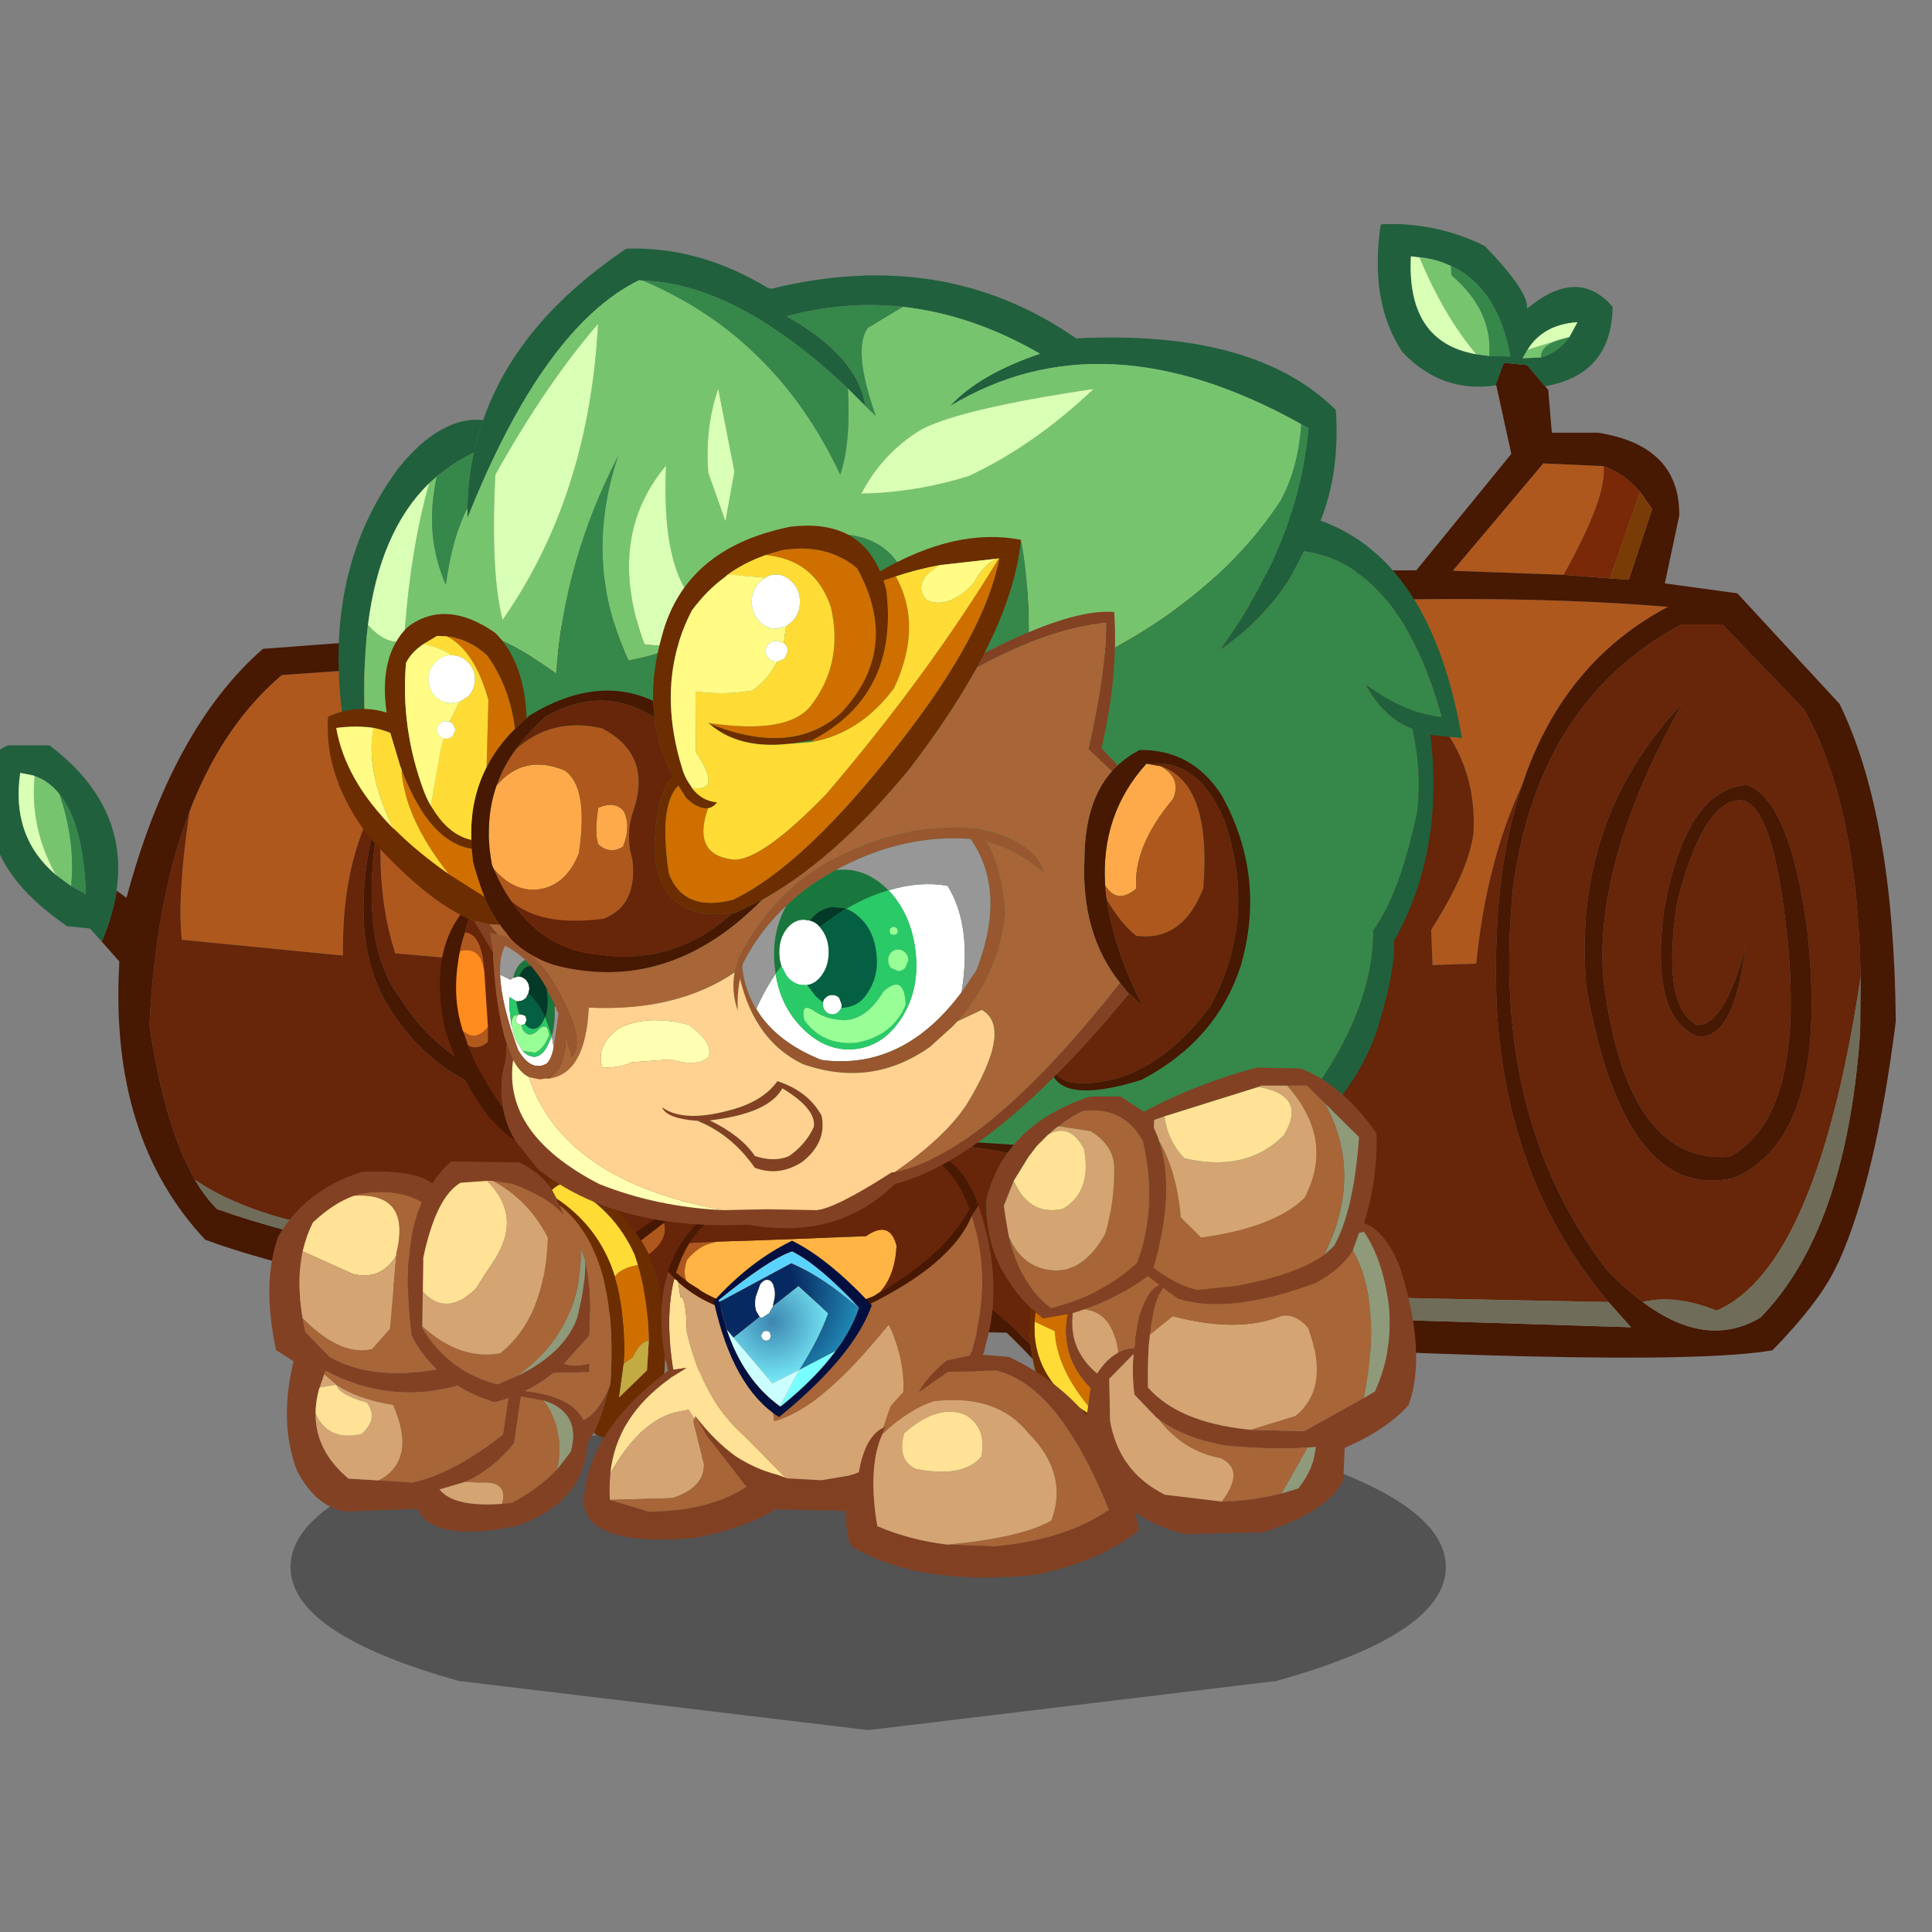 <svg xmlns:ffdec="https://www.free-decompiler.com/flash" xmlns:xlink="http://www.w3.org/1999/xlink" ffdec:objectType="frame" height="90" width="90" xmlns="http://www.w3.org/2000/svg"><rect width="100%" height="100%" fill="#808080" stroke="none"/><use ffdec:characterId="22" height="142.9" transform="matrix(.49 0 0 .491 -.441 10.428)" width="185.05" xlink:href="#a"/><defs><g id="a" transform="translate(.9 -21.25)"><use ffdec:characterId="1" height="8.3" transform="matrix(1.979 0 0 3.728 27.617 133.215)" width="55.5" xlink:href="#b"/><use ffdec:characterId="3" height="125.65" transform="translate(-.9 21.25) scale(.856)" width="211.6" xlink:href="#c"/><use ffdec:characterId="5" height="113.6" transform="translate(32.2 23.6) scale(.856)" width="124.75" xlink:href="#d"/><use ffdec:characterId="7" height="51.7" transform="translate(80.8 101.3) scale(.856)" width="62.9" xlink:href="#e"/><use ffdec:characterId="9" height="42.05" transform="translate(25.6 109.35) scale(.856)" width="55.75" xlink:href="#f"/><use ffdec:characterId="11" height="20.25" transform="translate(55.5 128.75) scale(.856)" width="26.55" xlink:href="#g"/><use ffdec:characterId="13" height="40.55" transform="translate(62.85 108.65) scale(.856)" width="36.9" xlink:href="#h"/><use ffdec:characterId="15" height="25.1" transform="translate(80.45 128.2) scale(.856)" width="32.5" xlink:href="#i"/><use ffdec:characterId="21" height="77.85" transform="translate(31.15 49.9) scale(.856)" width="102.45" xlink:href="#j"/></g><g id="n" fill-rule="evenodd"><path d="m22.1 65.15.3-.8q3.65-9 9.9-14.3l.15-.05 75.7-5.35q47.75-4.7 78.15-2.2-11 5.8-15.65 18.2l-.5 1.45q-4 8.5-5.15 19.9l-4.85.15-.15-3.9q4.2-6.6 4.7-10.75.75-14.35-17.4-21.1 8.45 7.75 5.95 18.05-2.65 10.55-11.1 16.9-46.05 4.2-97.2-.5-2.55-7.75-1.15-18.4l.05-.05-.05-.1-.05.25q-4.8 7.3-4.6 18.55l-17.9-1.75q-.55-4.85.85-14.2M174.7 38.9l-12.3-.45 10.05-11.9 6.7.3q.4 3.4-4.45 12.05" fill="#ae581e"/><path d="M22.1 65.15q-1.4 9.35-.85 14.2l17.9 1.75q-.2-11.25 4.6-18.55v-.1h.05q-1.4 10.65 1.15 18.4 51.15 4.7 97.2.5 8.45-6.35 11.1-16.9 2.5-10.3-5.95-18.05 18.15 6.75 17.4 21.1-.5 4.15-4.7 10.75l.15 3.9L165 82q1.15-11.4 5.15-19.9-2.85 8.35-2.95 19.6-.35 22.65 12.5 37.8l-33.05-.65-3.85.15-56.2-1.8q-20.35-1.4-46.5-5.45-11.15-1.55-17.4-5.8-3.4-5.9-5.05-17.15.7-13.9 4.45-23.65m21.65-2.6Q39.1 77.3 43.7 85.9q7 12.35 23.3 12.05-15.6-2.4-21.5-12.15-5.3-6.8-1.75-23.25M193.9 63.9q4.05-.7 5.7 15.65 1.85 19.4-6.45 23.85-11.05.8-13.8-18.1l-.1-.5q-1.65-13.3 8.65-31.65-12.35 13.05-10.65 31.55 4.25 23.8 16.35 21.05 10.75-4.55 8.15-27.65-1.95-14.2-6.65-15.9-6.85.4-9.25 13.95-1.55 12.05 3.9 13.95 3.95.1 5.15-9.9-2.35 8.65-5.35 8.6-4-2.05-2.25-13.5 2.65-10.6 6.55-11.4h.05m-10.4 55.6q-1.9-1.4-3.9-3.45-13.1-16.9-10.5-42.5 2.8-20.7 18.7-29.15h4.55l9.05 9.4q5.95 10.45 6.3 29.65-4.85 32.2-16 37-4.65-1.85-8.2-.95" fill="#672509"/><path d="m167.2 17.75.85-2.35 2.6.25 2 2.35.35.4.4 4.75h5.15q9.1 1.45 9 9.2l-1.6 7.5 8.05 1.1 11.35 12.25q6.05 12.35 6.25 35.2-2.2 17.4-6.3 26.55l-.2.4-.3.6q-1.9 3.8-6.9 8.9-13.35 2.3-81.75-1.9-66.7-.95-92.3-10.35-10.65-11.3-9.55-30.65v-.2l-1.95-2.2Q13.6 76.6 14 73.9l1.1.8q5.05-18.75 15.1-27.55l.1-.05 90.75-6.8q19.95-1.9 37.15-1.9h.15l10.55-12.9-1.7-7.75m2.95 44.35.5-1.45q4.65-12.4 15.65-18.2-30.4-2.5-78.15 2.2L32.45 50l-.15.05q-6.25 5.3-9.9 14.3l-.3.8q-3.75 9.75-4.45 23.65 1.65 11.25 5.05 17.15 1.1 1.9 2.45 3.25 27.8 9.85 95.05 11.15l62 1.95-2.5-2.8q-12.85-15.15-12.5-37.8.1-11.25 2.95-19.6m-126.4.45Q40.2 79 45.5 85.8q5.9 9.75 21.5 12.15-16.3.3-23.3-12.05-4.6-8.6.05-23.35m135.4-35.7-6.7-.3-10.05 11.9 12.3.45 5.15.4 2.1.15 2.6-7.85-1.35-1.9-.05-.05q-1.75-2-4-2.8m28.55 56.6q-.35-19.2-6.3-29.65l-9.05-9.4h-4.55q-15.9 8.45-18.7 29.15-2.6 25.6 10.5 42.5 2 2.05 3.9 3.45 7.1 5.3 13.1 1.7 9.4-9.65 11-31l.05-1.1.05-5.65M193.9 63.9h-.05q-3.9.8-6.55 11.4-1.75 11.45 2.25 13.5 3 .05 5.35-8.6-1.2 10-5.15 9.9-5.45-1.9-3.9-13.95 2.4-13.55 9.25-13.95 4.7 1.7 6.65 15.9 2.6 23.1-8.15 27.65-12.1 2.75-16.35-21.05-1.7-18.5 10.65-31.55-10.3 18.35-8.65 31.65l.1.5q2.75 18.9 13.8 18.1 8.3-4.45 6.45-23.85-1.65-16.35-5.7-15.65" fill="#471802"/><path d="M179.15 26.85q2.25.8 4 2.8l.05.05-3.35 9.6-5.15-.4q4.85-8.65 4.45-12.05" fill="#792907"/><path d="m179.7 119.5 2.5 2.8-62-1.95q-67.25-1.3-95.05-11.15-1.35-1.35-2.45-3.25 6.25 4.25 17.4 5.8 26.15 4.05 46.5 5.45l56.2 1.8 3.85-.15 33.05.65m28-36.05-.05 5.65-.05 1.1q-1.6 21.35-11 31-6 3.6-13.1-1.7 3.55-.9 8.2.95 11.15-4.8 16-37" fill="#6f6d59"/><path d="m166.45 14.65 2.35.05q-1.4-7.65-6.6-10.05l-.15-.05q-1.5-.7-3.35-.9h-.15l-.8-.1q-.5 9.5 7.25 10.85l1.45.2m4.25-.7-.15.25-.4.7 2.05-.1q1.85-.5 3.15-2.25l.9-1.65q-3.8.25-5.55 3.05m1.95 4.05-2-2.35-2.6-.25-.85 2.35v.15q-6.05.9-10.4-3.7-3.7-5.55-2.4-14.15 6.05-.3 11.55 2.4 4.9 5.05 4.7 6.95 5.65-4.7 9.5-.2-.1 7.5-7.5 8.8M14 73.9q-.4 2.7-1.65 5.65l-1.3-1.45-2.55-.25Q.65 72.45.1 66.4L0 59.75q.55-1.45 1.95-1.95h4.6q8.8 6.65 7.45 16.05v.05M4.9 61.2l-.1-.05-1.5-.3q-1.05 7.05 3.95 11.3l1.7 1.25 1.65.9q-.3-7.85-2.95-11.1-1.15-1.45-2.75-2" fill="#20603d"/><path d="m162.2 4.65.05 1.05q4.6 3.9 4.2 8.95l-1.45-.2q-3.65-4.35-6.3-10.75 1.85.2 3.35.9l.15.05m10 10.15-2.05.1.4-.7.15-.25 3.4-1.05q-1.95.65-1.9 1.9M4.9 61.2q1.6.55 2.75 2 1.8 5.25 1.3 10.2l-1.7-1.25q-2.9-5.2-2.35-10.95" fill="#77c46f"/><path d="M165 14.45q-7.75-1.35-7.25-10.85l.8.1h.15q2.65 6.4 6.3 10.75m5.7-.5q1.75-2.8 5.55-3.05l-.9 1.65-1.25.35-3.4 1.05M7.25 72.15q-5-4.25-3.95-11.3l1.5.3.1.05q-.55 5.75 2.35 10.95" fill="#d9ffb5"/><path d="M162.2 4.65q5.2 2.4 6.6 10.05l-2.35-.05q.4-5.05-4.2-8.95l-.05-1.05m13.15 7.9q-1.3 1.75-3.15 2.25-.05-1.25 1.9-1.9l1.25-.35M7.65 63.2q2.65 3.25 2.95 11.1l-1.65-.9q.5-4.95-1.3-10.2" fill="#36874a"/><path d="m183.2 29.7 1.35 1.9-2.6 7.85-2.1-.15 3.35-9.6" fill="#793c07"/></g><g id="o" fill-rule="evenodd"><path d="M16.05 19Q19.8 8.15 31.95 0q8.1-.25 15.7 4.35l.4.1Q67.2-.25 81.9 9.95q19.9-1 28.85 7.95.45 6.9-1.7 12.25 12.3 4.4 15.7 24.1l-3.5-.35q1.55 12.95-4.05 22.85.2 2.9-1.55 8.75-3.05 11.75-22.95 24.6l-1.35.55q23.65-19.3 23.55-35.1 2.9-3.9 4.85-12.95.6-4.4-.5-9.4-3.15-1.15-5.15-4.85 4.5 3.25 8.4 3.55-4.75-16.9-15.3-18.35-3.1 6.7-9.35 10.95 8.75-12 9.85-24.6l-.8-.45q-22-12.25-39-2 3.2-3.5 10-5.8-7.55-4.35-15.25-5.2-6.4-.7-12.9 1.05 7.9 4.45 8.75 9.95l-1.95-1.95Q44.2 3.85 33.8 3.55l-.45-.05Q22.75 8.7 14.3 29.85v-1.1q.05-3.15.7-6.15.4-1.85 1.05-3.6" fill="#20603d"/><path d="M16.05 19q-.65 1.75-1.05 3.6-2.25 1.1-4.1 2.65l-.85.75q-5.5 5.35-6.8 15.7-.6 4.75-.35 10.55Q5 62.85 21.05 68.5l8.25 2.4q8.45 10.35 9.55 24.55-4.1-15.7-10.2-22.75l-.3-.35q-15-3-20.35-6.9-6.5-5.2-7.6-13.8-2.1-16.2 6.3-27.4 4.65-5.7 9.35-5.25" fill="url(#k)"/><path d="M14.3 28.75v1.1Q22.75 8.7 33.35 3.5l.45.05q14.7 6.2 21.9 21.5 1.2-3.55.85-9.55l1.95 1.95 1.15 1.1q-2.6-7.35-.9-9.75l3.9-2.35q7.7.85 15.25 5.2-6.8 2.3-10 5.8 17-10.25 39 2-.3 4.8-2.3 8.5-8.75 13.3-28.15 20.75.6-9.65-.65-16.25-5.55 4.7-12.85 4-2.35-5.75-10.3-4.65-6.05 3.1-8.3 5.4l-3 3.3q-5.6-2.8-5-16.45-6.75 8.05-2.4 19.8 2.4.4 4.75-.5-2.15 1.45-6.5 2.3-5.15-10.85-1.15-22.7-6 11.55-6.9 24.15-6.85-5-11.1-4.85-5 17.95 8 26.25Q5 62.85 2.9 52.25q-.25-5.8.35-10.55 2 2.25 4 1.85.65-10 2.8-17.55l.85-.75q-1.45 6.5 1 12 .7-5.2 2.4-8.5m27.85-13.2q-1.5 4.35-1.1 9.3l1.9 5.35 1-5.5-1.8-9.15m41.7 0q-14.8 2.2-19.15 4.5-4.3 2.6-6.65 7.1 6-.1 11.95-1.95 7.25-3.4 13.85-9.65m-66.45 9.5q-.55 10.75.8 16.1 9.6-13.7 10.6-32.8-5.7 6.55-11.4 16.7" fill="#77c46f"/><path d="M15 22.6q-.65 3-.7 6.15-1.7 3.3-2.4 8.5-2.45-5.5-1-12 1.85-1.55 4.1-2.65M33.8 3.55q10.4.3 22.75 11.95.35 6-.85 9.55-7.2-15.3-21.9-21.5m24.7 13.9q-.85-5.5-8.75-9.95 6.5-1.75 12.9-1.05l-3.9 2.35q-1.7 2.4.9 9.75l-1.15-1.1m48.4 2 .8.45q-1.1 12.6-9.85 24.6 6.25-4.25 9.35-10.95Q117.75 35 122.5 51.9q-3.9-.3-8.4-3.55 2 3.7 5.15 4.85 1.1 5 .5 9.4-1.95 9.05-4.85 12.95.1 15.8-23.55 35.1l-.45.2q-15.25 5.55-33.85-.2-14.25-4.5-17.65-13l-.15-.75-.4-1.45q-1.1-14.2-9.55-24.55l-8.25-2.4q-13-8.3-8-26.25 4.25-.15 11.1 4.85.9-12.6 6.9-24.15-4 11.85 1.15 22.7 4.35-.85 6.5-2.3l.65-.4.9-1 1.1-1.45 3-3.3q2.25-2.3 8.3-5.4 7.95-1.1 10.3 4.65 7.3.7 12.85-4 1.25 6.6.65 16.25 19.4-7.45 28.15-20.75 2-3.7 2.3-8.5" fill="#36874a"/><path d="m42.15 15.55 1.8 9.15-1 5.5-1.9-5.35q-.4-4.95 1.1-9.3m41.7 0Q77.25 21.8 70 25.2q-5.95 1.85-11.95 1.95 2.35-4.5 6.65-7.1 4.35-2.3 19.15-4.5M10.05 26q-2.15 7.55-2.8 17.55-2 .4-4-1.85 1.3-10.35 6.8-15.7M38.7 43.35q-2.35.9-4.75.5-4.35-11.75 2.4-19.8-.6 13.65 5 16.45l-1.1 1.45-.9 1-.65.4m-21.3-18.3q5.7-10.15 11.4-16.7-1 19.1-10.6 32.8-1.35-5.35-.8-16.1" fill="#d9ffb5"/></g><g id="p" fill-rule="evenodd"><path d="M18.2 8.55q3-3.55 8.5-5.35h3.35l2.6 1.7Q38.3 1.85 45.15 0l4.95.1q4.7 1.9 8.4 7.2.1 5.25-1.4 9.95 2.4.8 4.05 5.05 2.95 9.45.9 15.1-2.45 2.75-7.1 4.75l-.15 3.55q-1.6 3.45-8.85 5.8l-8.7.2q-6-1.35-9.7-6.5-1.35-2.75-1.2-6.4v-.55l.1-.75.25-2q-3.45-3.5-2.5-8.2l-2.75.5-.85-.7-.6-.6-.25-.2q-4.8-4.9-4.6-11.65.7-2.9 2.35-5.2l.7-.9m27.15-6.4L34.95 5.4l-1.15.4-.05.85.45 1.05.15.45q1.85 5.65-.65 14.05 2.85 2.1 4.95 2.45l4.3-.45q6.55-1.2 9.7-3.4l1.1-1q2.2-3.8 2.8-12.1l-3.8-3.75-2-1.95H45.7l-.35.15M33.3 29.6q-.25 2.45-.2 5.85 3.4 3.85 11.05 4.65l.3.05 6 .15 6.65-3.7 1.2-.7q2.3-5.05 1.4-10.6-.7-4.3-2.6-7.1l-.55.1-.65 1.8-.05.15q-1.2 2-4.1 3.6-9.7 3.6-15.35 1.75l-1.6-1.2q-1.1 1.45-1.5 5.2M23.2 6.5l-.2.1-1 .85-1.25 1.25-.95 1.25-1.6 2.6-1.1 2.75.2 1.4.35 2q1.3 5.5 4.7 7.95 5.75-1.45 9.55-5 2.3-6.3.65-13.45-2.05-3.9-6.65-3.4-1.5.7-2.7 1.7m6.6 25.05q.9-.45 1.8-.45.15-1.8.6-3.7.85-2.8 2.2-3.3l-1.3-1q-3.45 2.5-7.1 3.7l-1.25.4q-.5 4 2.7 6.7 1.05-1.6 2.25-2.25l.1-.1m4.45 7.4-.25-.2-2.4-2.5q-.3-2.2-.1-4.5l-2.7 2.75.1 4.65q.95 5.65 6.1 8.2l6.3.75q3.25-.05 6.65-.9l1.85-.55q1.3-1.65 1.7-3.25l.25-1.35-.75.05h-.15q-3.8.3-9-.2-4.65-.75-7.6-2.95" fill="#834124"/><path d="M20.3 32.3Q10.9 22.3 1.75 19v-.15q8.25 2.1 18.3 11.8l.05.25.2 1.4M2.75 7.75l.2-.15 15.25.95-.7.9q-6-1.15-14.75-1.7" fill="#471802"/><path d="M48.55 2h2.2l2 1.95q4.35 7.95-.1 16.85-3.15 2.2-9.7 3.4l-4.3.45q-2.1-.35-4.95-2.45 2.5-8.4.65-14.05 1.95 3.3 2.4 8.45L39 18.85q8.1-1.1 11.5-4.4Q53.9 7.95 48.55 2m-4.1 38.15 5.05-1.55q3.85-3.15 1.4-9.75-1.4-1.65-3.05-1.3-4.8 1.9-12 0L33.3 29.6q.4-3.75 1.5-5.2l1.6 1.2q5.65 1.85 15.35-1.75 2.9-1.6 4.1-3.6 3.3 5.85 1.25 16.35l-6.65 3.7-6-.15M17.65 18.7q1.2 2.9 3.85 3.6 4.05 1.05 6.85-3.85 1.05-3.6 1-7.2.05-2.55-2.6-4.2L23.2 6.5q1.2-1 2.7-1.7 4.6-.5 6.65 3.4 1.65 7.15-.65 13.45-3.8 3.55-9.55 5-3.4-2.45-4.7-7.95M26 26.8q3.65-1.2 7.1-3.7l1.3 1q-1.35.5-2.2 3.3-.45 1.9-.6 3.7-.9 0-1.8.45-.6-4.5-3.8-4.75m8.25 12.15q2.95 2.2 7.6 2.95 5.2.5 9 .2l-2.9 5.1q-3.4.85-6.65.9 2.65-3.5-.1-4.8-4.2-.8-6.95-4.35" fill="#a76538"/><path d="m52.75 3.95 3.8 3.75q-.6 8.3-2.8 12.1l-1.1 1q4.45-8.9.1-16.85M57.1 36.6q2.05-10.5-1.25-16.35l.05-.15.65-1.8.55-.1q1.9 2.8 2.6 7.1.9 5.55-1.4 10.6l-1.2.7m-6.25 5.5H51l.75-.05-.25 1.35q-.4 1.6-1.7 3.25l-1.85.55 2.9-5.1" fill="#8f9a7a"/><path d="M45.35 2.15 45.7 2h2.85q5.35 5.95 1.95 12.45-3.4 3.3-11.5 4.4l-2.25-2.25q-.45-5.15-2.4-8.45l-.15-.45-.45-1.05.05-.85 1.15-.4q.3 2.65 2.2 4.65 6.9 1.6 11.05-2.55 2.65-4.45-2.85-5.35M33.3 29.6l2.55-2.05q7.2 1.9 12 0 1.65-.35 3.05 1.3 2.45 6.6-1.4 9.75l-5.05 1.55-.3-.05q-7.65-.8-11.05-4.65-.05-3.4.2-5.85M23.2 6.5l3.55.55q2.65 1.65 2.6 4.2.05 3.6-1 7.2-2.8 4.9-6.85 3.85-2.65-.7-3.85-3.6l-.35-2-.2-1.4 1.1-2.75q1.75 3.95 5.45 3.1Q26.9 13.75 26 9q-1.6-2.95-4-1.55l1-.85.2-.1m6.6 25.05-.1.1q-1.2.65-2.25 2.25-3.2-2.7-2.7-6.7l1.25-.4q3.2.25 3.8 4.75M41.3 48.1l-6.3-.75q-5.15-2.55-6.1-8.2l-.1-4.65 2.7-2.75q-.2 2.3.1 4.5l2.4 2.5.25.2Q37 42.5 41.2 43.3q2.75 1.3.1 4.8" fill="#d4a473"/><path d="m34.95 5.4 10.4-3.25q5.5.9 2.85 5.35-4.15 4.15-11.05 2.55-1.9-2-2.2-4.65M22 7.45q2.4-1.4 4 1.55.9 4.75-2.35 6.65-3.7.85-5.45-3.1l1.6-2.6.95-1.25L22 7.45" fill="#ffe295"/><path d="m20.6 27.1.85.7 2.75-.5q-.95 4.7 2.5 8.2l-.25 2q-3.55-4.35-3.7-8.3l-2.25-1.05.1-1.05" fill="#cf6f00"/><path d="m26.45 37.5-.1.75q-6.15-3.7-5.85-10.1l2.25 1.05q.15 3.95 3.7 8.3" fill="#ffdc35"/><path d="M26.35 38.8q-1.7-.35-3.7-1.9-1.75-1.35-2.35-4.6l-.2-1.4-.05-.25q-.2-1.85-.05-4.15l.6.6-.1 1.05q-.3 6.4 5.85 10.1v.55" fill="#6c2d00"/><path d="m1.75 18.85-.1-.05-.05-.1q-3.65-7.3 1.1-10.95h.05q8.75.55 14.75 1.7-1.65 2.3-2.35 5.2-.2 6.75 4.6 11.65l.25.2q-.15 2.3.05 4.15-10.05-9.7-18.3-11.8" fill="#672509"/></g><g id="q" fill-rule="evenodd"><path d="m36.05 31.05-.75 1.25v.35q-.5 6.15-7.8 8.75-9.25 1.9-11.05-1.9l-7.95.3q-3.4-.55-5.45-4.6-2-5.3-.35-12.05L.75 21.9Q-.85 14.4 1 9.3q3-5.15 9.3-7.15 5.95-.25 7.8 1.3.9-1.4 2.1-2.45l7.5.1q1.85.8 3.15 2.3l.55.75.4.75.1.2.35.75.4 1.05q-1.5-1.9-5.7-3.45l-2.1-.3h-.7l-2.9.2q-2.75 1.6-4.15 8.35l-.05 3.7-.05 3.85v.2q2.9 4.85 8.35 6.25l2.1-.9.15-.05q5.1-2.5 6.55-6.3.95-3.35.95-6.35.7 2.9.45 8.2l-2.8 3.1q1 .45 2.8 0v.95l-4 .1-.2.15q-1.4 1.1-2.95 1.85 5.15.55 6.5 3.2 1.55-.7 2.85-3.6-.85 3.25-1.7 5M9.4 4.8q-2.25.8-4.55 2.95-.75 1.5-1.15 3.2-.7 3.3 0 7.4L4 19.9l2.7 2.75q4.6 2.65 11.9 1.4-1.7-1.6-2.8-3.75-1.2-9.35 1.15-14.8-2.8-1.6-6.95-.9l-.6.2m2.75 31.55 3.75.25q4.7-1.05 10.05-5.35l.6-4-1.5.45q-2.15-.65-3.9-1.7l-.2-.15q-7.65 2.1-14.7-1.65l-.15.4-.5 1.45-.05.1q-.35 1.25-.4 2.4v.4q-.05 4.1 3.65 7.2l3.3.2h.05M32 35.1l1.5-1.95q1.15-4.3-3-5.65h-.15l-2.4-.45-.75 5.15q-2.4 2.95-5.45 4.3l-.3.1-2.55.75q1.6 2 6.95 1.6l1.1-.1q3-1.6 5.05-3.75" fill="#834124"/><path d="M36.05 31.05q.85-1.75 1.7-5l.15-.45v-.15q.9-14.4-5.65-19.6l-.35-.75q4.75 3.15 6.5 8.65v.05l.25.95q1 4.45.75 8.65l-.05.15-.5 3.6 3.1-3 .2-3.25q-.05-4.35-1.2-8.4l-.35-1.1q-2.3-5.25-7.85-8.05-.75.25-1.35.8l-.55-.75q1.05-.8 2.35-1.15 4.4 2.4 7.5 6.6l.6.9.45.75.4.8q1.45 3.55 1.75 8.5l.1 2.1-.15 3.1-.05.15q-3.15 4.95-6.35 6.4-.9.05-1.4-.5" fill="#6c2d00"/><path d="M40.7 8.85 53.65 0l.3.2-10.1 7.6-2.55 1.95-.6-.9" fill="#471802"/><path d="m42.15 11.3-.4-.8-.45-.75 2.55-1.95q.5 1.9-1.7 3.5" fill="#ae581e"/><path d="M53.95.2q2.3 1.45 1.7 4.95l-.1.45-1.1 3.2Q49.35 16.9 44 21.9l-.1-2.1q-.3-4.95-1.75-8.5 2.2-1.6 1.7-3.5L53.95.2" fill="#672509"/><path d="m31.9 5.1-.1-.2-.4-.75q.6-.55 1.35-.8 5.55 2.8 7.85 8.05l.35 1.1q-1.9.3-2.55 1.25-1.75-5.5-6.5-8.65" fill="#ffdc35"/><path d="M40.95 12.5q1.15 4.05 1.2 8.4-.9 0-1.8 1.85l-.95.65q.25-4.2-.75-8.65l-.25-.95v-.05q.65-.95 2.55-1.25" fill="#cf6f00"/><path d="m42.15 20.9-.2 3.25-3.1 3 .5-3.6.05-.15.95-.65q.9-1.85 1.8-1.85" fill="#c2ab42"/><path d="M37.75 26.05q-1.3 2.9-2.85 3.6-1.35-2.65-6.5-3.2 1.55-.75 2.95-1.85l.2-.15 4-.1v-.95q-1.8.45-2.8 0l2.8-3.1q.25-5.3-.45-8.2l-.05-.25-.45-1.25q.2 9-7 14.15l-.15.05-2.1.9Q19.9 24.3 17 19.45l.1-.1q4.15 3.7 8.55 2.9 5-4 5.3-12.8-2.1-4.15-6.1-6.3l2.1.3q4.2 1.55 5.7 3.45l-.4-1.05q6.55 5.2 5.65 19.6v.15l-.15.45M14.1 11.45v-.25q1.7-6.8-4.7-6.4l.6-.2q4.15-.7 6.95.9-2.35 5.45-1.15 14.8 1.1 2.15 2.8 3.75-7.3 1.25-11.9-1.4L4 19.9l-.3-1.55q4.2 4.25 7.7 3.45l2-2.25.7-8.1m-8 13.15.15-.4q7.05 3.75 14.7 1.65l.2.15q1.75 1.05 3.9 1.7l1.5-.45-.6 4q-5.35 4.3-10.05 5.35l-3.75-.25q4.25-2.25 1.6-8.35-3.95-.65-6.25-2.2l-.05-.05L6.1 24.6M32 35.1q-2.05 2.15-5.05 3.75l-1.1.1q.75-2.6-2.5-2.35l-1.6-.1q3.05-1.35 5.45-4.3l.75-5.15 2.4.45h.15q2.35 3.15 1.5 7.6" fill="#a76538"/><path d="m17 19.25.05-3.85q2.55 2.85 5.85-.25l2-3.1q3.3-4.9-.7-8.9h.65q4 2.15 6.1 6.3-.3 8.8-5.3 12.8-4.4.8-8.55-2.9l-.1-.1m-13.3-8.3 5.55 2.5q3.1.8 4.85-2l-.7 8.1-2 2.25q-3.5.8-7.7-3.45-.7-4.1 0-7.4m8.45 25.4h-.05l-3.3-.2q-3.7-3.1-3.65-7.2 1.4 3.1 5.1 2.25 1.9-1.7.6-3.45-3.15-.95-3.35-1.9v-.05q2.3 1.55 6.25 2.2 2.65 6.1-1.6 8.35M5.6 26.05l.5-1.45 1.35 1.15H7.4l-1.8.3m20.25 12.9q-5.35.4-6.95-1.6l2.55-.75.3-.1 1.6.1q3.25-.25 2.5 2.35" fill="#d4a473"/><path d="m17.05 15.4.05-3.7q1.4-6.75 4.15-8.35l2.9-.2h.05q4 4 .7 8.9l-2 3.1q-3.3 3.1-5.85.25M3.7 10.95q.4-1.7 1.15-3.2Q7.15 5.6 9.4 4.8q6.4-.4 4.7 6.4v.25q-1.75 2.8-4.85 2l-5.55-2.5m1.45 18v-.4q.05-1.15.4-2.4l.05-.1 1.8-.3v.05l.1.05q.2.95 3.35 1.9 1.3 1.75-.6 3.45-3.7.85-5.1-2.25" fill="#ffe295"/><path d="M30.5 27.5q4.15 1.35 3 5.65L32 35.1q.85-4.45-1.5-7.6" fill="#909978"/><path d="M35.1 12.1q0 3-.95 6.35-1.45 3.8-6.55 6.3 7.2-5.15 7-14.15l.45 1.25.05.25" fill="#8f9a7a"/></g><g id="r" fill-rule="evenodd"><path d="m19.55.25.15.05v.05L17.8.5l-3.5.4-4.5.95-.3.25Q3.6 6.3 2.95 12.55v.15q-.15 1.35-.05 2.8l4.3 1.3q6.7 0 11.05-2.85l.3-.25.1.1.65-.45q1-.85 2.05-2.55L24 6.65l1.3-2.5.15-.3q1.25 1.55 1.1 3.55-.2 2.6-1.65 5-1.35 2.2-3.35 3.8l.15.1-.1.05q-.3.1-.5.3l-.15.1q-3.1 1.85-8.5 2.95Q.8 20.75 0 16.05.1 8.2 9.2 1.3l.15-.15L9.1 0l.45 1.2q2.1-.8 4.3-1.3l5.7.35" fill="#824023" transform="translate(0 .35)"/><path d="m17.8.5 1.1 1.4q-2.4.05-3.6.75L13.95 3.8 12.5 5l-.65.4-.65.2q-4.55.45-8.25 6.95Q3.6 6.3 9.5 2.1l.3-.25L14.3.9l3.5-.4" fill="#ffe295" transform="translate(0 .35)"/><path d="m18.9 1.9.05.3q0 1.05-2.9 1.85-2.95.75-3.45 1.6-.45.75-.4 1.3V7l.05.1 1.1 4.45q.05 2.6-3.5 3.75l-6.95.2q-.1-1.45.05-2.8v-.15q3.7-6.5 8.25-6.95l.65-.2.65-.4 1.45-1.2 1.35-1.15q1.2-.7 3.6-.75" fill="#d4a473" transform="translate(0 .35)"/><path d="M19.55.25q1.65.15 3 .75 2.25 1 2.75 3.15L24 6.65l-2.65 4.15q-1.05 1.7-2.05 2.55l-.65.45-.1-.1-.3.25Q13.9 16.8 7.2 16.8l-4.3-1.3 6.95-.2q3.55-1.15 3.5-3.75l-1.1-4.45-.05-.1v-.05q-.05-.55.4-1.3.5-.85 3.45-1.6 2.9-.8 2.9-1.85l-.05-.3L17.8.5l1.9-.15.05-.05h-.05l-.15-.05" fill="#a76538" transform="translate(0 .35)"/></g><g id="s" fill-rule="evenodd"><path d="m6.25 10.7-.95.25q-1.2.35-2.4 1.75-.5 1.25-.1 2.35l-1.15-.9.05-.2.05-.05q.5-1.55 1.3-2.9l.1-.15 3.1-.15" fill="#ae581e"/><path d="M2.8 15.05q-.4-1.1.1-2.35 1.2-1.4 2.4-1.75l.95-.25 4.75-.15 11.75-.45q2.65-1.85 3.4 1.05-.15 3.3-1.85 5.15l-.7.45Q18.2 19 8.3 17.8q-2-.5-3.9-1.65l-.25-.2-1.05-.65-.3-.25" fill="#ffb443"/><path d="m3.15 10.85-.1.15q-.8 1.35-1.3 2.9l-.05.05-.05.2-.1.5-.1.1-.65-.7v-.2Q1.95 10.5 4.7 8 9.35 3.45 16.25.85 19.8-.35 24.7.1q3.45.3 7 1.55 2.1 1.1 3.55 5.05l-.75 1.15-.25-.75Q33.1 3.85 30.95 2 16.8-2.3 5.05 8.6q-1.1 1-1.9 2.25" fill="#491903"/><path d="m1.65 14.15 1.15.9.3.25 1.05.65.25.2q1.9 1.15 3.9 1.65 9.9 1.2 15.3-1.05l.7-.45q7.1-4.05 9.95-9.2l.25.75q-2 4.9-10.25 9.25l-1.2.6q-5.75 2-11.85 1.3l-1.1-.15q-4.8-.65-8.2-3.65l-.1-.15-.2-.15-.1-.1.05-.15.1-.5" fill="#481802"/><path d="m1.6 14.9.2.15.1.15.25 1.65q.65-.05.7 3.85 1.7 7.45 6.45 11.6l4.55 4.6-.95-.35q-2.35-.6-4.55-2-2.4-1.7-4.55-4.5l-.05.3Q2.2 28.05 1.2 25.7l1.6-1-1.45.2q-.95-5.85.1-10.05l.15.05" fill="#ffe295"/><path d="m6.25 10.7-3.1.15q.8-1.25 1.9-2.25Q16.8-2.3 30.95 2q2.15 1.85 3.3 5.1-2.85 5.15-9.95 9.2 1.7-1.85 1.85-5.15-.75-2.9-3.4-1.05L11 10.55l-4.75.15" fill="#672509"/><path d="m.8 14.05.65.7.05.05-.05.05q-1.05 4.2-.1 10.05l1.45-.2-1.6 1-.7-1.85-.25-1.5q-.65-4.65.55-8.3M35.25 6.7l.15.5q2.7 8.2.6 15.1l-.1.55-1.1 2.75-3.9 7.55q-2.8 5.05-8.6 6.9l-1.65.35-.05.15-7.15-.15q-.6.1-1.85-.6-1.25-.75-2.45-2.35l-2.25-2.9L5 32.1l-1.2-2.05q2.15 2.8 4.55 4.5 2.2 1.4 4.55 2l.95.35.3.05 3.65.2 3-.5.85-.25-.05.05.45-.1q3.45-1.1 6-3.95 3.8-4.3 6.4-9.4l.05-.15q2.35-7.9 0-15l.75-1.15" fill="#824023"/><path d="M1.9 15.2q3.4 3 8.2 3.65l1.1.15 1.35 11.6q5.25-1.35 12.75-10.75 1.8 4.05 1.6 7.45-.25 3.35-1 4.75-1.25 2.2-3.9 4.25l-.35.1-.85.25-3 .5-3.65-.2-.3-.05-4.55-4.6q-4.75-4.15-6.45-11.6-.05-3.9-.7-3.85L1.9 15.2" fill="#d4a473"/><path d="M11.2 19q6.1.7 11.85-1.3l1.2-.6q8.25-4.35 10.25-9.25 2.35 7.1 0 15l-.05.15q-2.6 5.1-6.4 9.4-2.55 2.85-6 3.95L22 36.3q2.65-2.05 3.9-4.25.75-1.4 1-4.75.2-3.4-1.6-7.45-7.5 9.4-12.75 10.75L11.2 19M5 32.1l-1.25-1.75.05-.3L5 32.1" fill="#a76538"/><path d="M19.4 22.8q1.75-2.35 2.55-4.7V18q-4.4-4.7-7.4-6.2-2.65.9-8.15 5.4l.05.2.05.05q.25 1.3.65 2.45l.15.55q1.85 5.55 5.9 8.5h.1q3.8-3.05 6.1-6.15m4-5.05q-2 5.65-10.3 12.4Q7.95 26.9 5.85 17.3q4.05-4.45 8.7-6.7 4.05 2 8.85 7.15" fill="#03103f"/><path d="M21.95 18.05q-4.1-3.55-7.5-4.95l-8 4.3-.05-.2q5.5-4.5 8.15-5.4 3 1.5 7.4 6.2v.05" fill="#5bd3ff"/><path d="m15.35 24.9 4.05-2.1q-2.3 3.1-6.1 6.15h-.1l2.15-4.05" fill="#78ffff"/><path d="m7.3 20.45.75.9 4.3 5.05 3-1.5-2.15 4.05Q9.15 26 7.3 20.45" fill="#cbffff"/><path d="m10.95 19.05-.4-.65q-.2-.65-.05-1.55l.5-1.4q.45-.6.9-.5.45.1.6.7.25.75.05 1.55l-.15.7-.4.75-.8.5-.25-.1m.7 1.55q.25 0 .4.15l.15.4-.15.4-.4.15-.35-.15-.2-.4.2-.4q.15-.15.35-.15" fill="#fff"/><path d="m12.4 17.9.15-.7q.2-.8-.05-1.55-.15-.6-.6-.7-.45-.1-.9.5l-.5 1.4q-.15.9.05 1.55l.4.65-2.9 2.3-.75-.9-.15-.55q-.4-1.15-.65-2.45l-.05-.05 8-4.3q3.4 1.4 7.5 4.95v.05q-.8 2.35-2.55 4.7l-4.05 2.1q2.1-3.25 3.2-6.25l-3.3-3-2.85 2.25" fill="url(#l)"/><path d="m12.4 17.9 2.85-2.25 3.3 3q-1.1 3-3.2 6.25l-3 1.5-4.3-5.05 2.9-2.3.25.1.8-.5.4-.75m-.75 2.7q-.2 0-.35.15l-.2.4.2.4.35.15.4-.15.15-.4-.15-.4q-.15-.15-.4-.15" fill="url(#m)"/></g><g id="t" fill-rule="evenodd"><path d="m4 9.25.2-.5.2-.4-.3.15.8-2.35q1.45-1.8 3.35-3.35Q10.8.65 13.85.15l-.1.35h-.05l-2.55.55q-2.1 1.7-3.1 3.5L11.3 2.3l5.4-.15.35.1Q23.8 4.2 29.2 17.6q-4.9 3.35-12.7 4.05l-5.25-.2q8.1-.75 11.5-2.65l.05-.05q1.9-5.2-2.55-9.65-3.5-4.35-10.5-3.55-2.9.95-5.75 3.7" fill="#a76538"/><path d="m4.1 8.5.3-.15-.2.4-.2.5Q2.35 13 3.45 19.4q3.6 1.55 7.8 2.05l5.25.2q7.8-.7 12.7-4.05Q23.8 4.2 17.05 2.25l-.35-.1-5.4.15-3.25 2.25q1-1.8 3.1-3.5L13.7.5h.05l.1-.35L15.2 0l-.15.4 3.05.25q11.8 5.6 14.4 19.2Q28.3 23.3 21 24.8 7.95 26.1.65 21.65q-.75-1-.65-3.95l1.05-4.15.35-.1q.7-4 2.7-4.95" fill="#824023"/><path d="M11.25 21.45q-4.2-.5-7.8-2.05Q2.35 13 4 9.25q2.85-2.75 5.75-3.7 7-.8 10.5 3.55 4.45 4.45 2.55 9.65l-.05.05q-3.4 1.9-11.5 2.65M13.3 7.1q-3.05-1.35-6.85 2-.85 2.95 1.25 3.95 5.25 1.05 7.3-1.35.65-3.15-1.7-4.6" fill="#d4a473"/><path d="M13.3 7.1q2.35 1.45 1.7 4.6-2.05 2.4-7.3 1.35-2.1-1-1.25-3.95 3.8-3.35 6.85-2" fill="#ffe295"/></g><g id="u" fill-rule="evenodd"><path d="M72.95 14.1q9.65-4.95 14.4-4.55.5 6.85-1.4 15.1l1.8 1.9-.65.65-2.6-2.45q2-8.75 1.95-14-6.4.65-14.35 4.95l.75-1.35.1-.25m7.7 47Q70.75 70.95 63 72.95q-6.45 6.3-16.3 4.5-14.55.7-23.3-6.1l-2.6-3.25q-1.05-1.75-1.35-3.65-.5-2.55.3-5.25l.1-1.9.6 1.6.15.3q-1.2 8.2 9.55 13.75 6.4 2.55 13.75 2.9l4.95-.1 5.45.1q2.1-.2 8.2-4.1l.45-.1q10.1-2.05 25.05-21l1 1.2q-4.15 5.05-8 8.9l-.05.05-.3.3m-62.7-16.95 1 1.2-.9-.25.35 2.25-2.15-3.6 1.45.35.25.05m23.15 21.8q-3.45-.25-3.95-1.5 2.3 1.7 7.4.35 3.75-.95 5.4-3.25 3.4 1.1 4.9 3.8.65 2.95-2.15 5.15-2.55 1.65-5.25.65-2.55-3.6-6.15-5.1l.05-.1h-.25m1.35-.05q3.5 1.7 5 3.95 2.2.7 3.8 0 1.9-1.35 2.75-3.25.25-2-3.5-4.25-1.55 2.8-8.05 3.55" fill="#834124"/><path d="M92.55 26.65q2.3 1.35 1.35 3.6-4.45 5.3-4.1 9.95-2.1 1.8-3.45-.35v-.05q-.5-7.8 4.55-13.4h.2l1.45.25m-74.1 11.4-.2-.45q-.9-4.75.5-8.8 3-3.55 7.55-1.7 2.7 1.8 1.6 9.2-1.45 3.6-4.5 4-2.7.3-4.95-2.25m14.45-6.4q.8 1.75-.1 3.9-1.4.9-2.7-.2-.5-.95-.05-4.1 1.9-.8 2.85.4" fill="#ffaa4a"/><path d="M86.35 39.85q1.35 2.15 3.45.35-.35-4.65 4.1-9.95.95-2.25-1.35-3.6 5.65 1.9 4.7 13.55-2.3 5.9-7.45 5.25-1.6-1.25-3.25-3.95l-.1-.45-.1-1.2M20.4 41.6q-1.1-1.55-1.95-3.55 2.25 2.55 4.95 2.25 3.05-.4 4.5-4 1.1-7.4-1.6-9.2-4.55-1.85-7.55 1.7.75-2.15 2.2-4.1 4.05-3.55 9.55-2.25 5.45 2.85 3.55 8.85-1.05 2.85-.2 5.65.6 5.15-3.2 6.6-7 .9-10.25-1.95m12.5-9.95q-.95-1.2-2.85-.4-.45 3.15.05 4.1 1.3 1.1 2.7.2.9-2.15.1-3.9" fill="#ae581e"/><path d="M87.75 26.55q1-.95 2.25-1.6l.15-.1q5.8-.1 9.1 4.95 5.05 9.05 2.15 19-2.7 8.25-11 12.6-8 2.5-9.75-.3l.3-.3q1.55 1.8 7.05.35 5.6-1.9 10.05-7.95 5.25-9.75 1.55-20.5-2.9-7-8.5-6.3l-.05-.1-.15.1q-5.05 5.6-4.55 13.4v.05l.1 1.2.1.45q.75 5.4 4 11.8l-1.5-1.45H89l-1-1.2q-4.35-5.45-3.95-13.75.05-6.35 3.05-9.7l.65-.65M20.8 68.1Q16 65 13 55.65q-1.65-8 1.75-12.55l.95.45-.4 1.25-.05.3q-.35 1-.55 2.05-1 4.8.3 8.75v.05l.15.35.45 1.3q1.35 3.5 3.85 6.85.3 1.9 1.35 3.65m1.3-46.8.35-.3q7.45-4.5 13.7-1.6l.15 1.85q-5.75-3.7-12.1-.1-1.9 1.7-3.25 3.55-1.45 1.95-2.2 4.1-1.4 4.05-.5 8.8l.2.45q.85 2 1.95 3.55 3.7 5.5 9.95 5.95 8.15 1.15 14.6-4.6l.35-.05 2.95-1.45q-10.3 10.5-23.05 7.25-1.3-.4-2.4-1.05-1.4-.75-2.5-1.9l-1.2-1.55q-.9-1.25-1.6-2.8l-.1-.3q-.7-1.75-1.25-3.85L16 35.8l-.05-1q-.15-4.45 1.7-8.05 1.15-2.25 3.05-4.15l.1-.1 1.25-1.15.05-.05" fill="#471802"/><path d="M72.1 15.7q7.95-4.3 14.35-4.95.05 5.25-1.95 14l2.6 2.45q-3 3.35-3.05 9.7-.4 8.3 3.95 13.75-14.95 18.95-25.05 21 5.55-3.8 8-7.5 5.2-8.5 1.7-10.5l-2.75 1.3q4.6-5.15 5.35-12.05-.45-5.4-2.15-7.95 3.65 1 6.45 3.5-.95-3.5-7.25-4.85-7.2-.8-14.5 2.55-7.95 3.5-12.15 11.75l-.45 1.6q-6.4 4.35-16.2 3.9-.35 7.25-4.35 7.85v-.1q1.8-1.15 1.8-4.65l.65 2.35q1.8-1.8-2.2-8.5l-.5-.75-1.1-1.35-.5-.6q1.1.65 2.4 1.05 12.75 3.25 23.05-7.25l.7-.4q7.85-4.6 15.65-14.1 4.45-5.8 7.3-10.9l.2-.35m-53 28.5 1.2 1.55-1.1-.4h-.25l-1-1.2 1.15.05" fill="#a76538"/><path d="m92.55 26.65-1.45-.25q5.6-.7 8.5 6.3 3.7 10.75-1.55 20.5Q93.6 59.25 88 61.15q-5.5 1.45-7.05-.35l.05-.05q3.85-3.85 8-8.9h.05l1.5 1.45q-3.25-6.4-4-11.8 1.65 2.7 3.25 3.95 5.15.65 7.45-5.25.95-11.65-4.7-13.55m-71.6-1.95q1.35-1.85 3.25-3.55 6.35-3.6 12.1.1v.1q.45 3.4 2.1 6.5-1.75 1.15-2.1 7.5.1 8.55 8.65 7.6-6.45 5.75-14.6 4.6-6.25-.45-9.95-5.95 3.25 2.85 10.25 1.95 3.8-1.45 3.2-6.6-.85-2.8.2-5.65 1.9-6-3.55-8.85-5.5-1.3-9.55 2.25m-4.7 19.05 2.15 3.6v.8q.3 5.3 1.35 8.85l.1.3-.1 1.9q-.8 2.7-.3 5.25-2.5-3.35-3.85-6.85 1.1.55 2.2-.4v-1.65l-.4-6.1q-.3-4.3-2.15-4.35l.05-.3.4-1.25.4.1.15.1" fill="#672509"/><path d="M14.75 43.1Q10.4 40.9 4.6 34.5-.45 27.85.05 21.15q3.25-1.45 6.5-.45-.9-6.35 2.35-9.5 4.2-3.15 9.7.65 3.25 3.2 3.5 9.45l-.05.05-1.25 1.15q-.6-4.7-3.1-8.15-2.05-1.85-4.5-2.1l-1.05-.05-1.5.9Q9.3 14 8.7 15.2q-.6 7.2 1.95 14.1.35.95.8 1.7l.2.3q1.8 2.95 4.3 3.5l.05 1q-4.65-.75-7.7-8.5l-.1-.3-.15-.4L7 23.1l-.05-.15q-.85-.35-1.85-.55-1.85-.3-4.15 0 1 5.75 6.3 11.1l.2.15q2.5 2.5 6 4.95l3.95 2.5.1.3q.7 1.55 1.6 2.8l-1.15-.05-.25-.05-1.45-.35-.15-.1-.4-.1-.95-.45m21.4-23.7q-.1-3.4.95-7.1Q39.65 2.45 51.4.1q7.45-.9 9.95 4.95Q69.8.15 77 1.55q-.55 5.65-4.05 12.55l-.1.25-.75 1.35-.2.35q-2.85 5.1-7.3 10.9-7.8 9.5-15.65 14.1l-.7.4-2.95 1.45-.35.05q-8.55.95-8.65-7.6.35-6.35 2.1-7.5-1.65-3.1-2.1-6.5v-.1l-.15-1.85m6.1 11.9q-1.05.15-2.4-1.1l-.9-1.4q-2.2 2.15-1.05 9.75 1.65 4.3 7.1 2.9 8-3.8 18.65-17.55Q73 11.95 74.6 3.6h-.05l-.3.05-6.25.7q-2.45.45-4.9 1.25l-1.35.45.3 1.1q1.4 11.55-8.2 16.6l-2.45.4-1.25.1q-4.85.25-7.8-2.35 9.3 3.75 14.7-1.2 6.65-7.1 1.75-16-3.4-2.8-8.3-2l-1.9.55-.1.05q-2.25.8-4.05 2.1l-.35.3q-2.05 1.5-3.65 3.7-4.15 8-.95 17.9.35.9.85 1.55l.1.2q1.1 1.45 2.8 1.6-.4.5-.8.6l-.2.05" fill="#6c2d00"/><path d="M74.55 3.6h.05Q73 11.95 63.65 23.9 53 37.65 45 41.45q-5.45 1.4-7.1-2.9-1.15-7.6 1.05-9.75l.9 1.4q1.35 1.25 2.4 1.1-1.85 5.25 2.95 5.7 3.15-.05 10.15-7.25Q66.55 16.7 74.55 3.6M48.6 3.25l1.9-.55q4.9-.8 8.3 2 4.9 8.9-1.75 16-5.4 4.95-14.7 1.2v-.05q8.75 1.3 11.3-1.9 3.65-4.7 2.25-10.9-1.8-5.35-7.3-5.8m5.25 20.5q9.6-5.05 8.2-16.6l-.3-1.1 1.35-.45q3.05 5.5-.2 12.4-3.7 4.95-9.05 5.95v-.2M20.8 22.5l-.1.1q-1.9 1.9-3.05 4.15l.2-7.45q-1.55-5.55-4.65-7.05 2.45.25 4.5 2.1 2.5 3.45 3.1 8.15M16 35.8l.15 1.45q.55 2.1 1.25 3.85l-3.95-2.5q-4.75-6-5.25-11.3h.1q3.05 7.75 7.7 8.5" fill="#cf6f00"/><path d="m42.25 31.3.2-.05q.4-.1.8-.6-1.7-.15-2.8-1.6 3.45.5.45-3.95l-.05-6.75q3.15.45 6.3-.1 1.6-1.1 2.55-2.8l.25-.4.8-.35.35-.8q0-.5-.35-.85l-.1-.05.25-1.85.75-.6q.8-.9.8-2.15t-.8-2.1q-.8-.9-1.85-.9-.65 0-1.2.35l-4.15-.35q1.8-1.3 4.05-2.1l.1-.05q5.5.45 7.3 5.8 1.4 6.2-2.25 10.9-2.55 3.2-11.3 1.9l-.15-.1.15.15q2.95 2.6 7.8 2.35l1.25-.1 2.45-.2q5.35-1 9.05-5.95 3.25-6.9.2-12.4 2.45-.8 4.9-1.25-3.2 1.95-1.5 3.85 2.4 1.15 5.25-1.85 1.1-2.05 2.5-2.7l.3-.05q-8 13.1-19.2 26.15-7 7.2-10.15 7.25-4.8-.45-2.95-5.7m-24.6-4.55q-1.85 3.6-1.7 8.05-2.5-.55-4.3-3.5l-.2-.3.9-5.05q.2-1.25.55-2.4l.25.05q.45 0 .75-.3l.3-.7-.3-.65-.35-.25 1.1-2.2.95-.6q.75-.8.75-1.9 0-1.1-.75-1.85-.75-.8-1.8-.8h-.05q-1.1-.8-3.1-1.25l1.5-.9 1.05.05q3.1 1.5 4.65 7.05l-.2 7.45M5.1 22.4q1 .2 1.85.55l.05.15 1.05 3.5.15.4v.3q.5 5.3 5.25 11.3-3.5-2.45-6-4.95l-.2-.15Q4.15 27 5.1 22.4" fill="#ffdc35"/><path d="m40.45 29.05-.1-.2q-.5-.65-.85-1.55-3.2-9.9.95-17.9 1.6-2.2 3.65-3.7l.35-.3 4.15.35-.7.55q-.8.85-.8 2.1t.8 2.15q.8.85 1.9.85l1.1-.25-.25 1.85-.8-.25q-.5 0-.85.3-.35.35-.35.85 0 .45.35.8.35.35.85.35h.1l-.25.4q-.95 1.7-2.55 2.8-3.15.55-6.3.1l.05 6.75q3 4.45-.45 3.95M68 4.35l6.25-.7q-1.4.65-2.5 2.7-2.85 3-5.25 1.85-1.7-1.9 1.5-3.85M10.65 13.1q2 .45 3.1 1.25-1.05 0-1.8.8-.75.75-.75 1.85t.75 1.9q.75.75 1.85.75l.85-.15-1.1 2.2-.4-.05q-.4 0-.7.3-.3.3-.3.65 0 .4.3.7l.45.25q-.35 1.15-.55 2.4l-.9 5.05q-.45-.75-.8-1.7Q8.1 22.4 8.7 15.2q.6-1.2 1.95-2.1m-3.4 20.4q-5.3-5.35-6.3-11.1 2.3-.3 4.15 0-.95 4.6 2.15 11.1" fill="#fffb85"/><path d="M48.6 5.75q.55-.35 1.2-.35 1.05 0 1.85.9.8.85.8 2.1t-.8 2.15l-.75.6-1.1.25q-1.1 0-1.9-.85-.8-.9-.8-2.15t.8-2.1l.7-.55M50.65 13l.1.05q.35.35.35.85l-.35.8-.8.35h-.1q-.5 0-.85-.35t-.35-.8q0-.5.35-.85.35-.3.85-.3l.8.25M70.4 51.7q-6.5 8.7-15.55 7.5-5.05-2-7.25-5.65.9-2.05 2.15-3.9.55 3.6 2.95 6 2.6 2.65 5.85 2.35 3.25-.35 5.25-3.55 1.95-3.1 1.5-7.2-.45-4.15-3-6.85 3.45-1.05 6.55-.5 2.75 4.45 1.55 11.8m-20-2.9q-.25-.7-.25-1.55 0-1.5.8-2.55.8-1.05 1.95-1.05l.65.1q.65.15 1.1.7l.2.25q.8 1.05.8 2.55 0 1.55-.8 2.6-.65.9-1.6 1.05h-.35q-1.15 0-1.95-1.05l-.55-1.05m6.65 4.65-.25.35q-.3.35-.75.35t-.75-.35q-.3-.3-.3-.75v-.2q.05-.35.3-.55.3-.3.75-.3t.75.3l.3.75-.05.4m-43.3-39.1h.05q1.05 0 1.8.8.75.75.75 1.85t-.75 1.9l-.95.6-.85.15q-1.1 0-1.85-.75-.75-.8-.75-1.9 0-1.1.75-1.85.75-.8 1.8-.8m-.2 7.35.35.25.3.65-.3.7q-.3.3-.75.3l-.25-.05-.45-.25q-.3-.3-.3-.7 0-.35.3-.65.3-.3.7-.3l.4.05M25.1 57.85l-.1.45q-.3 1.05-.75 1.35-1.7.85-3.1-1.55-1.9-5.15-2-8.35l1.15.55.3-.2.55-.15h.15q.4.05.75.4.35.4.35 1l-.1.45-.25.5q-.4.4-.9.4h-.2l-.65-.4-.1-.1v1.35l.2 1.8.1.2q.15 1 .6 1.75l.4.65.15.25q.65.65 1.35.65 1-.1 1.65-1.75l.25-.55.2 1.3m-3.55-2.5h-.05l-.45-.2q-.15-.15-.15-.4l.15-.45.1-.1.15-.05h.2l.45.15.15.45-.15.4-.05.05-.35.15" fill="#fff"/><path d="M50.95 42.1q2.35-2.3 5.5-3.95 3.2-.4 5.85 2.25-2.3.65-4.7 2.05l-.05-.05-1.55-.15q-1.45.2-2.45 1.5l-.65-.1q-1.15 0-1.95 1.05t-.8 2.55q0 .85.25 1.55l-.65.85-.1-.75q-.4-3.8 1.3-6.8m-29 6 .65.7h-.15q-.7.05-1.15 1.1l-.05.05h-.1l-.55.15.15-.5q.45-1.15 1.2-1.5m2.35 3.15.9 1.8v.2q.1 1.9-.3 3.3l-.75-2.1q.35-.95.25-2.3l-.1-.9" fill="#19773e"/><path d="m22.8 47.65.5.6 1.1 1.35.5.75q4 6.7 2.2 8.5l-.65-2.35q0 3.5-1.8 4.65l-.45.1-.6.1-1.25-.25q-1-.5-1.75-1.9l-.15-.3-.6-1.6-.1-.3q-1.05-3.55-1.35-8.85v-.8l-.35-2.25.9.25h.25l1.1.4q1.1 1.15 2.5 1.9m22.4 1.85.45-1.6q4.2-8.25 12.15-11.75 7.3-3.35 14.5-2.55 6.3 1.35 7.25 4.85-2.8-2.5-6.45-3.5 1.7 2.55 2.15 7.95-.75 6.9-5.35 12.05l-.45.5-2.55 2.3q-6.5 4.6-14.15 1.9-5.3-2.55-6.95-9.45-.35 1.75-.25 3.55-.75-2.15-.35-4.25m5.75-7.4q-2.9 2.7-4.8 6.35l-.1.55q.3 2.5 1.55 4.55 2.2 3.65 7.25 5.65 9.05 1.2 15.55-7.5l1.65-2.45q3.4-8.75-.65-14.55h-.15q-7.05-.5-14.05 3.05l-.75.4q-3.15 1.65-5.5 3.95M22.6 48.8l-.65-.7q-1.1-1-2.25-1.55-.65 1.25-.55 3.2.1 3.2 2 8.35 1.4 2.4 3.1 1.55.45-.3.75-1.35l.1-.45.55-3.8-.1-.15-.25-.65-.1-.2-.9-1.8q-.8-1.4-1.7-2.45" fill="#995730"/><path d="M47.6 53.55Q46.35 51.5 46.05 49l.1-.55q1.9-3.65 4.8-6.35-1.7 3-1.3 6.8l.1.75q-1.25 1.85-2.15 3.9m8.85-15.4.75-.4q7-3.55 14.05-3.05h.15q4.05 5.8.65 14.55L70.4 51.7q1.2-7.35-1.55-11.8-3.1-.55-6.55.5-2.65-2.65-5.85-2.25M25.3 53.25l.25.65.1.15-.55 3.8-.2-1.3q.4-1.4.3-3.3h.1m-6.15-3.5q-.1-1.95.55-3.2 1.15.55 2.25 1.55-.75.35-1.2 1.5l-.15.5-.3.2-1.15-.55" fill="#979797"/><path d="M54.65 44.45q-.45-.55-1.1-.7 1-1.3 2.45-1.5l1.55.15-.05.05-2.85 2M22.6 48.8q.9 1.05 1.7 2.45l.1.9q.1 1.35-.25 2.3-.7-1.55-1.85-2.65l.1-.45q0-.6-.35-1-.35-.35-.75-.4v-.05q.45-1.05 1.15-1.1h.15" fill="#033928"/><path d="M53.25 50.9q.95-.15 1.6-1.05.8-1.05.8-2.6 0-1.5-.8-2.55l-.2-.25 2.85-2h.1q.85.3 1.65 1.1 1.45 1.45 1.7 3.8.3 2.25-.75 4.05-1 1.85-2.8 2l-.35.05.05-.4-.3-.75q-.3-.3-.75-.3t-.75.3q-.25.2-.3.55l-.8-.7-.95-1.25m-30.95.9q1.15 1.1 1.85 2.65l-.1.2q-.45 1.05-1.15 1.1-.55.05-1-.55l.05-.05.15-.4-.15-.45-.45-.15h-.2q-.25-.65-.35-1.45h.2q.5 0 .9-.4l.25-.5" fill="#056043"/><path d="m50.4 48.8.55 1.05q.8 1.05 1.95 1.05h.35l.95 1.25.8.7v.2q0 .45.3.75.3.35.75.35t.75-.35l.25-.35.35-.05q1.8-.15 2.8-2 1.05-1.8.75-4.05-.25-2.35-1.7-3.8-.8-.8-1.65-1.1 2.4-1.4 4.7-2.05 2.55 2.7 3 6.85.45 4.1-1.5 7.2-2 3.2-5.25 3.55-3.25.3-5.85-2.35-2.4-2.4-2.95-6l.65-.85m11.85-.65q0 .45.3.85l.8.35q.45 0 .8-.35l.35-.85q0-.5-.35-.85t-.8-.35q-.45 0-.8.35-.3.35-.3.85m.95-3.55q-.15-.15-.3-.15-.2 0-.4.15l-.1.3.1.35.4.1.3-.1.15-.35-.15-.3m-39.05 9.85.75 2.1-.25.55Q24 58.75 23 58.85q-.7 0-1.35-.65l1.4.2q.9-.4 1.55-1.9-.15-1.6-1.2-.65-.4.5-1.05.55-.75-.3-.8-1.05l.35-.15q.45.6 1 .55.7-.05 1.15-1.1l.1-.2m-2.85-.3-.15.05h-.1q-.65.05-.65 1.15l-.2-1.8V52.3h.1l.65.4q.1.8.35 1.45m40.4-2.5q-1.8 3-4.25 3.15-2.05-.05-3.45-1.05-1.5-1-1.05 1.05 2.05 2.8 5.7 2.5 4.05-.7 5.55-4.2-.15-3.6-2.5-1.45" fill="#2aca69"/><path d="m63.2 44.6.15.3-.15.35-.3.1-.4-.1-.1-.35.1-.3q.2-.15.4-.15.15 0 .3.15m-.95 3.55q0-.5.3-.85.35-.35.8-.35.45 0 .8.35.35.35.35.85l-.35.85q-.35.35-.8.35l-.8-.35q-.3-.4-.3-.85m-41.2 6.15-.15.45q0 .25.15.4l.45.2h.05q.05.75.8 1.05.65-.05 1.05-.55 1.05-.95 1.2.65-.65 1.5-1.55 1.9l-1.4-.2-.15-.25-.4-.65q-.45-.75-.6-1.75l-.1-.2q0-1.1.65-1.15v.1m40.65-2.65q2.35-2.15 2.5 1.45-1.5 3.5-5.55 4.2-3.65.3-5.7-2.5-.45-2.05 1.05-1.05 1.4 1 3.45 1.05 2.45-.15 4.25-3.15" fill="#98ff96"/><path d="M15.25 45.1q1.85.05 2.15 4.35-.35-2.9-2.7-2.3.2-1.05.55-2.05m2.55 10.45v1.65q-1.1.95-2.2.4l-.45-1.3-.15-.35q1.4 1.3 2.8-.4" fill="#b0591e"/><path d="M14.7 47.15q2.35-.6 2.7 2.3l.4 6.1q-1.4 1.7-2.8.4v-.05q-1.3-3.95-.3-8.75" fill="#ff8c1e"/><path d="M24.65 61.25q4-.6 4.35-7.85 9.8.45 16.2-3.9-.4 2.1.35 4.25-.1-1.8.25-3.55 1.65 6.9 6.95 9.45 7.65 2.7 14.15-1.9l2.55-2.3.45-.5 2.75-1.3q3.5 2-1.7 10.5-2.45 3.7-8 7.5h-.25l-.2.1q-6.1 3.9-8.2 4.1l-5.45-.1-4.95.1q-17.8-3.3-21.55-14.75l1.25.25.6-.1h.45m5.85-1.2q1.9.05 3.3-.6l4.2-.3h.1q3 .85 4.2-.3.55-1.6-2.25-3.55-4.65-1.2-7.8.45-2.5 1.9-1.75 4.3m10.8 6q3.6 1.5 6.15 5.1 2.7 1 5.25-.65 2.8-2.2 2.15-5.15-1.5-2.7-4.9-3.8-1.65 2.3-5.4 3.25-5.1 1.35-7.4-.35.5 1.25 3.95 1.5l.2.1m1.15-.15q6.5-.75 8.05-3.55 3.75 2.25 3.5 4.25-.85 1.9-2.75 3.25-1.6.7-3.8 0-1.5-2.25-5-3.95" fill="#ffd291"/><path d="M20.6 59.2q.75 1.4 1.75 1.9Q26.1 72.55 43.9 75.85q-7.35-.35-13.75-2.9Q19.4 67.4 20.6 59.2m9.9.85q-.75-2.4 1.75-4.3 3.15-1.65 7.8-.45 2.8 1.95 2.25 3.55-1.2 1.15-4.2.3H38l-4.2.3q-1.4.65-3.3.6" fill="#ffffb3"/></g><use ffdec:characterId="2" height="125.65" width="211.6" xlink:href="#n" id="c"/><use ffdec:characterId="4" height="113.6" width="124.75" xlink:href="#o" id="d"/><use ffdec:characterId="6" height="51.7" width="62.9" xlink:href="#p" id="e"/><use ffdec:characterId="8" height="42.05" width="55.75" xlink:href="#q" id="f"/><use ffdec:characterId="10" height="20.25" width="26.55" xlink:href="#r" id="g"/><use ffdec:characterId="12" height="40.55" width="36.9" xlink:href="#s" id="h"/><use ffdec:characterId="14" height="25.1" width="32.5" xlink:href="#t" id="i"/><use ffdec:characterId="16" height="77.85" width="102.45" xlink:href="#u" id="j"/><radialGradient cx="0" cy="0" gradientTransform="translate(13.4 20.9) scale(.097)" gradientUnits="userSpaceOnUse" id="k" r="819.2" spreadMethod="pad"><stop offset="0" stop-color="#20603d"/><stop offset="1" stop-color="#20603d"/></radialGradient><radialGradient cx="0" cy="0" gradientTransform="translate(9.95 16.05) scale(.015)" gradientUnits="userSpaceOnUse" id="l" r="819.2" spreadMethod="pad"><stop offset=".392" stop-color="#072961"/><stop offset="1" stop-color="#228db8"/></radialGradient><radialGradient cx="0" cy="0" gradientTransform="translate(12.35 19.55) scale(.008)" gradientUnits="userSpaceOnUse" id="m" r="819.2" spreadMethod="pad"><stop offset="0" stop-color="#3d85b0"/><stop offset="1" stop-color="#75e7f6"/></radialGradient><path d="m-3.8-3.55 19.6 1.2Q23.95-1.1 23.95.6q0 1.7-8.15 2.9L-3.8 4.75-23.45 3.5q-8.1-1.2-8.1-2.9t8.1-2.95l19.65-1.2" fill-opacity=".349" fill-rule="evenodd" transform="translate(31.55 3.55)" id="b"/></defs></svg>